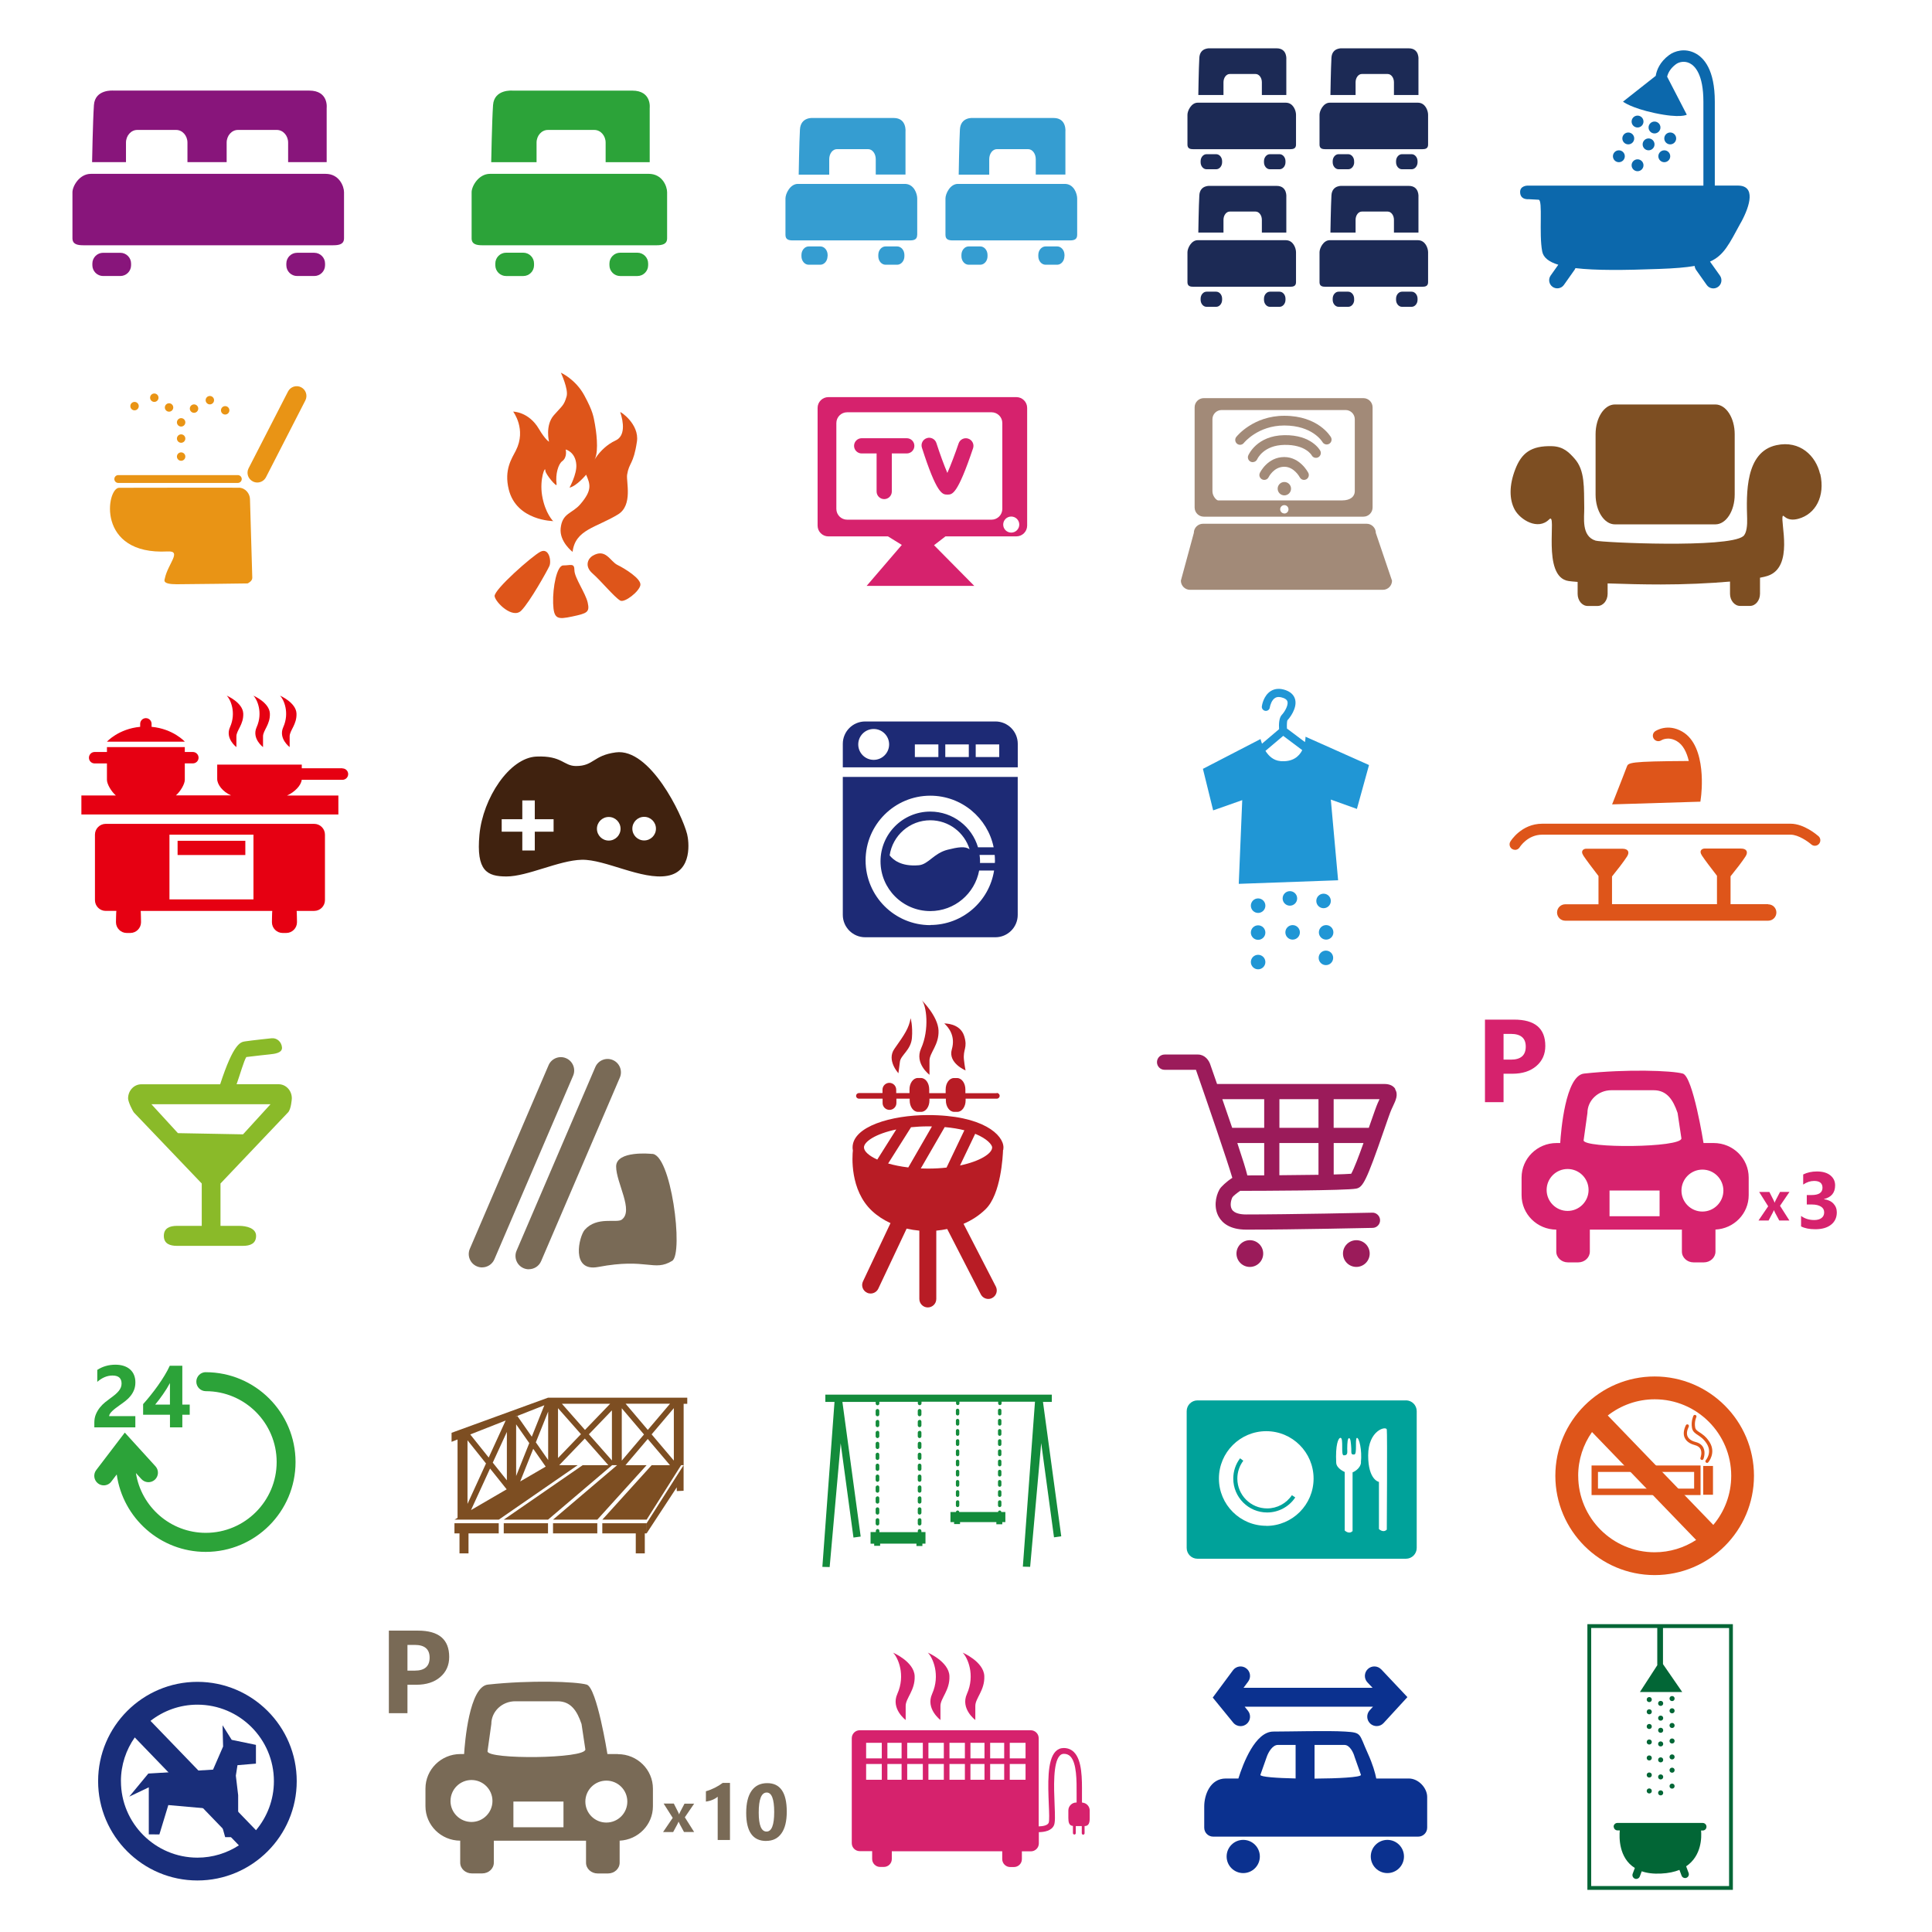 <svg xmlns="http://www.w3.org/2000/svg" width="300" height="300" viewBox="-15 -10 400 400">
  <path fill="#88157B" d="M56.225 39.334c0 1.233-1 1.445-2.232 1.445H2.233C1 40.78 0 40.56 0 39.33V29.8c0-1.232 1.426-3.807 3.808-3.807h48.608c2.814 0 3.81 2.574 3.81 3.807v9.534zM44.653 23.57v-4.04c0-1.45-1.046-2.628-2.336-2.628h-8.053c-1.29 0-2.337 1.178-2.337 2.63v4.04H23.81v-4.04c0-1.452-1.047-2.63-2.337-2.63H13.42c-1.29 0-2.337 1.178-2.337 2.63v4.04H4.066s.152-8.47.38-11.814S8.48 8.754 8.48 8.754h40.54c4.07 0 3.614 3.612 3.614 3.612V23.57h-7.98zM12.14 44.914c0 1.232-1 2.232-2.233 2.232H6.353c-1.23 0-2.23-1-2.23-2.232v-.346c0-1.232 1-2.232 2.23-2.232h3.554c1.232 0 2.232 1 2.232 2.232v.346zm40.16 0c0 1.232-1 2.232-2.232 2.232h-3.554c-1.233 0-2.232-1-2.232-2.232v-.346c0-1.232 1-2.232 2.232-2.232h3.554c1.232 0 2.232 1 2.232 2.232v.346z"/>
  <path fill="#2CA339" d="M123.117 39.34c0 1.23-1 1.442-2.232 1.442h-36.01c-1.234 0-2.232-.212-2.232-1.443V29.8c0-1.23 1.426-3.808 3.807-3.808h32.86c2.813 0 3.808 2.574 3.808 3.808v9.534zM110.39 23.574v-4.04c0-1.45-1.046-2.63-2.337-2.63h-9.627c-1.29 0-2.337 1.178-2.337 2.63v4.04H86.7s.15-8.467.38-11.813 4.03-3 4.03-3h24.793c4.067 0 3.612 3.61 3.612 3.61v11.21h-9.134zM95.567 44.917c0 1.232-1 2.232-2.23 2.232H89.78c-1.23 0-2.23-1-2.23-2.24v-.35c0-1.23 1-2.24 2.23-2.24h3.556c1.232 0 2.23 1 2.23 2.23v.34zm23.625 0c0 1.232-1 2.232-2.232 2.232h-3.554c-1.23 0-2.23-1-2.23-2.24v-.35c0-1.23 1-2.24 2.23-2.24h3.554c1.23 0 2.232 1 2.232 2.23v.34z"/>
  <g fill="#0C68AC">
    <path d="M345.452 36.058c1.957-3.592 3.04-7.636-.645-7.636h-4.775v-17.38c0-6.597-2.24-9.11-4.12-10.057-2.1-1.06-4.188-.438-5.34.413-1.964 1.453-2.585 3.166-2.774 4.307l-6.773 5.34s1.61 1.3 6.55 2.36c5.413 1.156 6.657.34 6.657.34l-4.068-7.864c.154-.67.59-1.67 1.813-2.58.66-.49 1.805-.74 2.87-.2 1.056.53 2.823 2.27 2.823 7.95v17.38h-36.443s-1.498.01-1.502 1.3c-.008 1.72 1.754 1.51 1.754 1.51s1.11.07 2.07.11c.93.04.03 7 .75 10.71.24 1.28 1.4 2.16 3.33 2.75l-1.58 2.23c-.54.76-.36 1.81.4 2.35.75.53 1.8.36 2.34-.4l2.21-3.13c.07-.11.14-.23.18-.35 4.17.5 10.08.44 17.32.17 3.14-.11 5.51-.3 7.36-.62.03.28.12.56.29.81l2.21 3.13c.53.76 1.58.94 2.34.4.75-.53.93-1.58.4-2.34l-2.06-2.9c2.91-1.3 3.98-3.67 6.37-8.05z"/>
    <circle cx="324.036" cy="15.166" r="1.23"/>
    <circle cx="322.118" cy="18.661" r="1.229"/>
    <circle cx="320.17" cy="22.351" r="1.23"/>
    <circle cx="327.549" cy="16.396" r="1.23"/>
    <circle cx="326.321" cy="19.89" r="1.23"/>
    <circle cx="324.036" cy="24.217" r="1.23"/>
    <circle cx="330.803" cy="18.66" r="1.231"/>
    <path d="M329.57 21.12c.683 0 1.233.553 1.233 1.232s-.55 1.23-1.232 1.23c-.67 0-1.23-.55-1.23-1.23s.56-1.23 1.23-1.23z"/>
  </g>
  <g fill="#E99415">
    <path d="M34.466 90.97c1.375.047 2.258 1.233 2.29 2.348.03.936.368 12.562.476 16.307.02.725-.965 1.166-.965 1.166s-12.373.17-14.697.17c-3.078 0-2.51-.87-2.44-1.21.628-3.03 3.618-5.75.573-5.58-14.868.8-12.657-13.18-10.04-13.18 3.102 0 23.428-.05 24.803-.01zm3.807-1.07c-.31 0-.627-.072-.924-.225-1-.51-1.39-1.73-.88-2.725l8.16-15.893c.51-.995 1.73-1.385 2.72-.877.99.51 1.38 1.73.87 2.725L40.07 88.8c-.36.7-1.07 1.1-1.8 1.1zm-4.037.09H9.488c-.45 0-.813-.363-.813-.813s.363-.813.813-.813h24.748c.45 0 .813.364.813.813s-.37.813-.82.813z"/>
    <circle cx="22.501" cy="84.529" r=".871"/>
    <circle cx="22.501" cy="80.8" r=".871"/>
    <circle cx="22.501" cy="77.443" r=".871"/>
    <circle cx="20.001" cy="74.363" r=".871"/>
    <circle cx="16.947" cy="72.339" r=".871"/>
    <circle cx="12.857" cy="74.083" r=".872"/>
    <circle cx="25.173" cy="74.596" r=".872"/>
    <circle cx="28.447" cy="72.853" r=".871"/>
    <circle cx="31.621" cy="74.954" r=".872"/>
  </g>
  <g fill="#D6226D">
    <path d="M195.414 72.22h-38.906c-1.232 0-2.232 1-2.232 2.232v24.374c0 1.232 1 2.23 2.232 2.23h12.343l2.86 1.763-7.28 8.48h22.28l-8.33-8.42 2.37-1.83h14.68c1.23 0 2.23-1 2.23-2.23V74.45c0-1.232-1-2.23-2.23-2.23zm-2.894 23.14c0 1.233-1 2.233-2.232 2.233h-29.9c-1.23 0-2.23-.998-2.23-2.232V77.59c0-1.234 1-2.233 2.23-2.233h29.9c1.233 0 2.232 1 2.232 2.232v17.77zm1.845 4.91c-.917 0-1.662-.743-1.662-1.662 0-.918.745-1.663 1.662-1.663.92 0 1.665.745 1.665 1.663-.002.92-.745 1.663-1.665 1.663z"/>
    <path d="M172.727 80.73H163.4c-.87 0-1.575.706-1.575 1.576 0 .87.705 1.576 1.575 1.576h3.09v7.878c0 .87.704 1.575 1.575 1.575.87 0 1.576-.705 1.576-1.575v-7.878h3.09c.87 0 1.58-.705 1.58-1.576 0-.87-.7-1.575-1.57-1.575zm8.366 11.668c-1 0-2.167-.176-5.22-9.71-.266-.83.19-1.716 1.02-1.98.83-.267 1.715.193 1.978 1.02.69 2.15 1.58 4.59 2.27 6.187.7-1.586 1.61-3.988 2.33-6.11.28-.825 1.17-1.27 2-.988.82.278 1.27 1.17.99 1.996-3.23 9.58-4.28 9.585-5.29 9.587-.02-.002-.04-.002-.06-.002z"/>
  </g>
  <g fill="#A28A78">
    <path d="M267.278 72.43h-33.04c-1.052 0-1.903.85-1.903 1.9v20.742c0 1.05.852 1.9 1.902 1.9h33.04c1.05 0 1.903-.85 1.903-1.9v-20.74c0-1.05-.85-1.9-1.902-1.9zm-16.37 23.876c-.474 0-.862-.39-.862-.865s.39-.86.863-.86.86.39.86.87-.39.87-.87.87zm14.587-4.603c0 1.05-.852 1.9-2.627 1.9h-25.67c-.324 0-1.176-.85-1.176-1.9v-14.91c0-1.05.852-1.9 1.9-1.9h25.668c1.05 0 1.904.852 1.904 1.9v14.91zm7.71 18.513c0 1.05-.85 1.9-1.903 1.9H231.39c-1.05 0-1.902-.85-1.902-1.9l2.682-9.88c0-1.05.852-1.9 1.902-1.9h33.877c1.04 0 1.9.85 1.9 1.9l3.35 9.88z"/>
    <circle cx="250.911" cy="91.176" r="1.385"/>
    <path d="M254.993 89.363c-.367 0-.72-.2-.896-.553-.012-.018-1.15-2.167-3.188-2.172h-.01c-2.19 0-3.23 2.127-3.24 2.15-.24.5-.84.71-1.34.47-.5-.24-.72-.84-.48-1.34.06-.136 1.61-3.292 5.05-3.292h.01c3.27.008 4.9 3.14 4.97 3.273.25.49.05 1.1-.44 1.35-.15.07-.31.11-.46.11z"/>
    <path d="M244.366 85.687c-.13 0-.264-.025-.393-.08-.508-.22-.746-.8-.533-1.31.072-.167 1.78-4.106 7.455-4.2 5.63-.093 7.377 3.086 7.45 3.22.26.49.07 1.1-.42 1.36s-1.1.072-1.358-.42c-.045-.078-1.303-2.22-5.64-2.148-4.31.07-5.58 2.85-5.634 2.97-.168.37-.537.6-.927.6z"/>
    <path d="M241.75 82.092c-.22 0-.44-.07-.625-.217-.436-.345-.51-.978-.166-1.413.14-.18 3.53-4.38 9.95-4.38 7.04 0 9.54 4.257 9.65 4.44.27.482.1 1.096-.38 1.37-.49.273-1.1.104-1.38-.378-.08-.133-2.09-3.42-7.9-3.42-5.46 0-8.35 3.578-8.37 3.614-.2.252-.5.384-.79.384z"/>
  </g>
  <g fill="#9B1B5A">
    <path d="M273.883 215.457c-.438-.684-1.2-1.03-2.268-1.03h-34.637c-.422-1.21-.863-2.485-1.34-3.846-.322-1.13-1.244-2.25-2.613-2.25h-6.912c-.87 0-1.574.71-1.574 1.58s.7 1.58 1.57 1.58h6.5l.03.1c2.54 7.29 6.47 18.75 7.5 22.27-1.15.73-2.34 1.83-2.66 2.4-.85 1.51-1.21 3.86-.12 5.71.69 1.19 2.23 2.61 5.64 2.61h.72c9.05 0 25.31-.36 25.48-.36.86-.02 1.55-.74 1.53-1.61-.02-.87-.77-1.58-1.61-1.54-.17.01-17.28.37-26.13.37-1.06 0-2.43-.19-2.94-1.05-.46-.77-.19-1.97.13-2.54.2-.28 1.01-.92 1.6-1.31.03 0 .07.01.1.01 3.63 0 21.84-.05 23.9-.46 1.38-.27 2.08-1.43 5.82-12.27.63-1.83 1.23-3.56 1.47-4.08.1-.23.21-.45.3-.65.63-1.33 1.17-2.48.47-3.58zm-32.71 11.19h5.565v6.697l-3.488.014c-.3-1.236-.923-3.26-2.076-6.71zm8.716 0h8.09v6.582c-2.46.04-5.3.07-8.1.09v-6.68zm0-3.147v-5.924h8.09v5.924h-8.1zm-3.15-5.924v5.924h-6.63c-.59-1.704-1.26-3.67-2.04-5.924h8.66zm18.02 15.438c-.69.056-1.98.106-3.63.15v-6.517h6.17c-.93 2.613-1.97 5.368-2.55 6.367zm5.8-15.31c-.11.22-.21.45-.32.69-.28.628-.76 1.995-1.58 4.354-.08.23-.17.487-.26.752h-7.28v-5.924h9.49l-.06.13z"/>
    <circle cx="243.766" cy="249.537" r="2.768"/>
    <circle cx="265.815" cy="249.536" r="2.766"/>
  </g>
  <path fill="#8ABA29" d="M45.42 217.39c0-1.606-1.222-2.91-2.73-2.91h-8.705c.746-2.12 1.518-4.856 2.01-5.632 1.627-.215 4.79-.545 4.826-.548 1.09-.113 2.66-.3 2.56-1.453-.1-1.155-1.06-1.994-2.15-1.886-.16.02-4.11.43-5.52.65-.9.14-2.36.37-5.13 8.88H14.25c-1.508 0-2.73 1.31-2.73 2.92 0 .7.944 2.63 1.243 2.96l14.007 14.66v8.77h-5.12c-1.51 0-2.73.47-2.73 2.07 0 1.61 1.22 2.07 2.73 2.07h13.64c1.505 0 2.73-.46 2.73-2.07 0-1.61-2.01-2.07-3.52-2.07h-3.85v-8.77l14.013-14.75c.605-.67.755-2.71.755-2.86zm-23.585 7.214l-5.482-5.98h24.652l-5.688 6.23-13.482-.25z"/>
  <g fill="#E60012">
    <path d="M21.768 164.076h14.025v2.945H21.768z"/>
    <path d="M50.072 160.57H6.892c-1.23 0-2.233 1-2.233 2.232v13.56c0 1.23 1 2.23 2.23 2.23h2.2c-.05.17-.08 2.338-.08 2.338 0 1.23 1 2.232 2.23 2.232h.73c1.23 0 2.23-1 2.23-2.232 0 0-.03-2.165-.07-2.337h27.24c-.04.17-.07 2.337-.07 2.337 0 1.23.99 2.232 2.23 2.232h.73c1.23 0 2.23-1 2.23-2.232 0 0-.03-2.165-.07-2.337h3.63c1.23 0 2.23-.998 2.23-2.23V162.8c0-1.23-1-2.23-2.23-2.23zm-12.595 15.638H20.084v-13.395h17.393v13.395zm-21.094-35.726v-.617c0-.652-.527-1.182-1.182-1.182-.65 0-1.18.53-1.18 1.182v.617c-4.48.416-6.88 3.073-6.88 3.073h16.12c.01 0-2.4-2.657-6.87-3.073zm39.52 8.578H47.48v-.753H29.97v2.976c0 1.135 1.113 2.633 2.87 3.393H21.42c.955-.832 1.842-2.363 1.842-3.23v-3.395h1.666c.652 0 1.182-.52 1.182-1.18 0-.65-.53-1.18-1.182-1.18h-1.666v-1.01H7.142v1.01H4.595c-.652 0-1.182.53-1.182 1.19 0 .66.53 1.18 1.182 1.18H7.14v3.4c0 .87.888 2.4 1.843 3.23H1.85v3.94h53.207v-3.93h-10.63c1.65-.73 2.937-2.14 3.036-3.25h8.44c.653 0 1.183-.53 1.183-1.18-.002-.65-.53-1.18-1.182-1.18zm-23.946-15.03s3.31 1.42 3.406 3.69-1.42 3.502-1.42 4.732v2.227s-2.38-1.77-1.324-4.12c1.35-3.03.09-5.78-.67-6.53zm5.513 0s3.314 1.42 3.405 3.69c.096 2.27-1.418 3.502-1.418 4.732v2.227s-2.38-1.77-1.324-4.12c1.355-3.03.094-5.78-.662-6.53zm5.512 0s3.313 1.42 3.404 3.69c.096 2.27-1.416 3.502-1.416 4.732v2.227s-2.38-1.77-1.326-4.12c1.356-3.03.096-5.78-.662-6.53z"/>
  </g>
  <path fill="#1D2A75" d="M159.494 150.853v28.566c0 2.55 2.074 4.63 4.635 4.63h26.95c2.56 0 4.63-2.08 4.63-4.63v-28.57h-36.22zm18.11 30.686c-7.394 0-13.394-6-13.394-13.4s6-13.4 13.395-13.4c6.468 0 11.863 4.58 13.118 10.68h-3.24c-1.26-4.27-5.204-7.39-9.878-7.39-5.688 0-10.302 4.61-10.302 10.3s4.612 10.3 10.302 10.3c5.04 0 9.225-3.62 10.12-8.4h3.09c-1.01 6.39-6.532 11.28-13.21 11.28zM191 168.14c0 .18-.022.355-.027.532h-3.08c.002-.11.016-.217.016-.33 0-.455-.04-.9-.1-1.34h3.13c.03.374.05.753.05 1.138zm-5.252-2.284c-.87-.717-2.432-.463-4.54.067-2.892.726-3.993 3.047-5.988 3.217-3.674.313-5.31-1.144-6.026-2.042.604-4.11 4.134-7.27 8.412-7.27 3.836 0 7.078 2.54 8.142 6.027zm5.336-26.484H164.13c-2.562 0-4.636 2.074-4.636 4.633v4.865h36.224v-4.866c0-2.56-2.073-4.634-4.634-4.634zm-25.197 7.948c-1.766 0-3.197-1.432-3.197-3.197 0-1.765 1.43-3.195 3.197-3.195 1.766 0 3.196 1.43 3.196 3.195 0 1.764-1.43 3.197-3.196 3.197zm13.394-.588h-4.87v-2.61h4.87v2.61zm6.3 0h-4.87v-2.61h4.87v2.61zm6.3 0h-4.87v-2.61h4.87v2.61z"/>
  <g fill="#2096D5">
    <path d="M268.385 148.367l-13.088-5.837s.002.466-.117 1.108l-3.73-2.8c-.045-.77.006-1.548.1-1.72.44-.437 2.002-2.44 1.615-4.215-.14-.637-.586-1.5-1.914-1.992-1.18-.43-2.23-.39-3.11.14-1.54.93-1.86 2.96-1.89 3.18-.06.46.26.87.71.94.46.07.88-.25.94-.7.06-.4.37-1.55 1.11-1.98.43-.25.98-.25 1.68.01.68.25.82.57.87.79.19.88-.75 2.28-1.16 2.69-.6.61-.65 1.98-.58 2.98l-3.54 3.01c-.21-.56-.3-.96-.3-.96l-11.93 6.17 2.12 8.6 6.02-2.12-.72 17.33 20.57-.74-1.51-16.71 5.4 1.938 2.5-9.05zm-18.306-.796c-1.45-.12-2.44-1.09-3.08-2.11l3.68-3.11 3.94 2.96c-.66 1.29-1.96 2.49-4.55 2.27z"/>
    <circle cx="245.479" cy="177.509" r="1.504"/>
    <circle cx="245.479" cy="183.08" r="1.503"/>
    <circle cx="245.479" cy="189.183" r="1.503"/>
    <circle cx="252.059" cy="176.007" r="1.504"/>
    <circle cx="252.625" cy="183.035" r="1.503"/>
    <circle cx="259.03" cy="176.531" r="1.503"/>
    <circle cx="259.561" cy="183.035" r="1.503"/>
    <circle cx="259.516" cy="188.315" r="1.503"/>
  </g>
  <g fill="#2CA339">
    <path d="M27.613 274.09c-1.088 0-1.967.882-1.967 1.97 0 1.087.88 1.968 1.967 1.968 8.09 0 14.666 6.58 14.666 14.664 0 8.088-6.58 14.666-14.67 14.666-7.31 0-13.37-5.378-14.47-12.382l1.14 1.254c.73.804 1.98.862 2.78.13.8-.732.86-1.977.13-2.78l-6.35-6.977-5.92 7.76c-.66.866-.49 2.103.37 2.76.35.27.77.404 1.19.404.59 0 1.18-.266 1.56-.776l1.13-1.48c1.26 9.05 9.03 16.03 18.42 16.03 10.26 0 18.6-8.34 18.6-18.6s-8.34-18.6-18.6-18.6z"/>
    <path d="M7.607 283.192h5.414v2.333H4.53v-.96c0-.653.106-1.24.325-1.76.22-.52.5-.985.83-1.398.332-.41.697-.776 1.09-1.093.395-.317.77-.604 1.125-.86.373-.267.7-.52.986-.764.28-.244.518-.486.713-.726.19-.24.33-.483.43-.73.09-.246.14-.51.14-.788 0-.546-.16-.96-.46-1.236-.31-.28-.78-.42-1.42-.42-1.1 0-2.15.437-3.15 1.31v-2.476c1.11-.718 2.36-1.077 3.76-1.077.64 0 1.22.085 1.74.254.51.17.94.41 1.3.73.35.32.63.7.81 1.15.18.45.28.95.28 1.5 0 .59-.09 1.11-.27 1.57s-.42.87-.72 1.25-.65.72-1.04 1.03c-.39.31-.8.61-1.22.9-.29.2-.56.41-.83.61-.27.2-.5.4-.7.59-.21.2-.37.38-.48.57-.12.18-.18.36-.18.53zm15.14-10.432v8.047h1.534v2.1h-1.53v2.618h-2.56v-2.617h-5.56v-2.198c.5-.552 1-1.155 1.53-1.812.53-.654 1.04-1.33 1.53-2.023.5-.695.95-1.394 1.38-2.097.43-.704.79-1.376 1.08-2.017h2.61zm-5.605 8.048h3.043v-4.46c-.207.385-.434.775-.676 1.17-.25.395-.5.784-.77 1.166-.27.385-.54.754-.81 1.113-.28.36-.54.696-.8 1.01z"/>
  </g>
  <g fill="#7D4E22">
    <path d="M361.827 88.144c-.855-3.75-4.154-7.03-9.035-5.977-6.492 1.402-6.225 10.06-6.064 15.23.037 1.172-.055 3.02-.83 3.63-3.174 2.503-29.268 1.3-30.547.905-3.03-.94-2.31-4.876-2.35-6.77-.08-4.213.19-7.768-2.02-10.23-1.06-1.19-2.25-2.484-4.64-2.553-4.41-.14-6.35 1.48-7.62 4.78-1.28 3.3-1.27 6.25-.11 8.37 1.16 2.11 4.82 4.34 7.13 2 1.77-1.8-1.72 11.96 4.04 12.77.42.06 1.07.12 1.85.18v2.47c0 1.39.93 2.51 2.08 2.51h2.05c1.15 0 2.08-1.13 2.08-2.52v-2.15c3.51.13 7.54.22 11.02.22 4.85 0 10.08-.23 14.32-.6v2.53c0 1.38.94 2.51 2.08 2.51h2.05c1.15 0 2.08-1.13 2.08-2.52v-3.32c.66-.12 1.21-.26 1.61-.39 5.44-1.84 2.56-11.12 3.09-12.37.18-.42.69 1.24 3.24.56 3.57-.97 5.59-4.66 4.53-9.31z"/>
    <path d="M344.15 92.405c0 3.403-1.792 6.16-4.005 6.16h-20.79c-2.212 0-4.007-2.76-4.007-6.16V79.9c0-3.402 1.795-6.16 4.008-6.16h20.79c2.212 0 4.005 2.76 4.005 6.16v12.505z"/>
  </g>
  <path fill="#796A56" d="M128.742 363.393l-1.953 2.858 1.93 3.05h-2.1l-.86-1.59c-.07-.12-.15-.3-.25-.53h-.03c-.06.16-.14.34-.24.52l-.87 1.61h-2.09l2-2.94-1.88-2.96h2.11l.84 1.66c.11.22.19.4.24.56h.02c.06-.18.14-.37.25-.56l.86-1.64h1.98zm7.392-4.278v11.837h-2.543v-8.962c-.14.124-.3.24-.49.35-.19.113-.39.213-.6.3-.21.088-.44.166-.67.227-.23.06-.46.106-.68.134v-2.14c.66-.19 1.29-.44 1.88-.74.59-.3 1.12-.63 1.6-.99h1.54zm7.492 12.037c-2.754 0-4.133-1.934-4.133-5.805 0-2.006.373-3.54 1.12-4.592.743-1.05 1.825-1.576 3.24-1.576 2.692 0 4.038 1.96 4.038 5.9 0 1.96-.36 3.46-1.1 4.5-.73 1.04-1.79 1.56-3.16 1.56zm.118-10.027c-1.105 0-1.658 1.387-1.658 4.158 0 2.612.54 3.92 1.62 3.92 1.056 0 1.583-1.348 1.583-4.04s-.52-4.038-1.55-4.038zm-30.834-7.968h-2.15s-2.19-13.793-4.297-14.38c-2.246-.628-11.623-.96-20.45 0-3.862.416-4.78 12.04-4.925 14.38h-.758c-4 0-7.244 3.198-7.244 7.144v3.65c0 3.93 3.217 7.12 7.195 7.14v4.55c0 1.24 1.08 2.23 2.41 2.23h2.14c1.33 0 2.41-.99 2.41-2.23v-4.54h19.09v4.55c0 1.24 1.08 2.23 2.41 2.23h2.14c1.33 0 2.41-.99 2.41-2.23v-4.5c0-.02-.01-.04-.01-.06 3.84-.18 6.9-3.3 6.9-7.12v-3.65c0-3.94-3.24-7.14-7.24-7.14zm-34.635 9.72c0-2.4 1.945-4.345 4.344-4.345 2.39 0 4.34 1.944 4.34 4.344 0 2.397-1.95 4.342-4.34 4.342-2.4 0-4.35-1.944-4.35-4.342zm23.39 5.436h-10.37v-5.324h10.368v5.32zm-15.732-15.718l.79-5.652c0-2.6 2.22-4.713 4.958-4.713h8.76c2.74 0 4.04 1.98 4.96 4.713l.79 5.26c0 1.95-20.25 2.108-20.25.392zm24.602 14.747c-2.4 0-4.344-1.942-4.344-4.342 0-2.396 1.95-4.34 4.35-4.34 2.4 0 4.34 1.943 4.34 4.34 0 2.4-1.94 4.342-4.34 4.342zM69.36 338.81v5.886h-3.85v-17.093h6.032c4.305 0 6.46 1.815 6.46 5.45 0 1.714-.618 3.103-1.856 4.165-1.234 1.06-2.885 1.592-4.95 1.592H69.36zm0-8.25v5.327h1.515c2.05 0 3.074-.896 3.074-2.69 0-1.758-1.03-2.636-3.08-2.636h-1.51z"/>
  <path fill="#D6226D" d="M339.846 226.653h-2.148s-2.19-13.792-4.295-14.38c-2.248-.628-11.623-.96-20.45 0-3.864.42-4.78 12.042-4.927 14.38h-.758c-4 0-7.242 3.198-7.242 7.145v3.645c0 3.93 3.215 7.114 7.193 7.14 0 .016-.01.03-.01.047v4.5c0 1.23 1.08 2.232 2.41 2.232h2.13c1.33 0 2.41-1 2.41-2.232v-4.5c0-.016-.01-.03-.01-.045h19.08c0 .016-.01.03-.01.045v4.5c0 1.23 1.08 2.232 2.41 2.232h2.13c1.33 0 2.41-1 2.41-2.232v-4.5c0-.023-.01-.04-.01-.063 3.84-.18 6.89-3.297 6.89-7.123V233.8c0-3.95-3.24-7.147-7.24-7.147zm-34.633 9.72c0-2.4 1.943-4.344 4.342-4.344s4.342 1.94 4.342 4.34c0 2.39-1.943 4.34-4.342 4.34s-4.342-1.95-4.342-4.34zm23.387 5.437h-10.363v-5.325H328.6v5.325zm-15.728-15.717l.787-5.654c0-2.61 2.22-4.72 4.96-4.72h8.75c2.74 0 4.03 1.98 4.96 4.71l.79 5.26c-.01 1.95-20.26 2.11-20.26.39zm24.6 14.747c-2.4 0-4.343-1.944-4.343-4.34 0-2.4 1.94-4.345 4.34-4.345s4.34 1.944 4.34 4.344c0 2.39-1.95 4.34-4.34 4.34zm-41.177-28.534v5.89h-3.848V201.1h6.03c4.31 0 6.462 1.814 6.462 5.448 0 1.715-.62 3.104-1.86 4.166s-2.89 1.592-4.96 1.592h-1.84zm0-8.25v5.33h1.516c2.06 0 3.08-.9 3.08-2.694 0-1.757-1.02-2.635-3.07-2.635h-1.52zm59.19 32.728l-1.95 2.862 1.94 3.047h-2.1l-.853-1.594c-.07-.13-.154-.31-.248-.54h-.023c-.05.16-.13.33-.23.52l-.85 1.61h-2.09l2-2.94-1.87-2.97h2.12l.84 1.66c.11.22.19.4.23.55h.03c.06-.18.14-.37.25-.57l.86-1.65h1.99zm2.408 7.183v-2.22c.777.565 1.68.846 2.715.846.65 0 1.156-.138 1.52-.42.368-.28.548-.67.548-1.17 0-.518-.223-.916-.674-1.194-.45-.28-1.066-.43-1.855-.43h-1.072v-1.96h.99c1.508 0 2.262-.5 2.262-1.51 0-.94-.578-1.41-1.734-1.41-.777 0-1.53.25-2.262.75v-2.09c.82-.41 1.76-.62 2.85-.62 1.18 0 2.11.27 2.77.8.66.53.99 1.23.99 2.07 0 1.52-.76 2.46-2.3 2.84v.04c.82.1 1.47.4 1.94.89.47.5.71 1.1.71 1.82 0 1.08-.4 1.94-1.19 2.56-.79.63-1.88.94-3.27.94-1.19 0-2.17-.19-2.92-.58zM209.013 363.16c-.013-.52-.01-1.105-.003-1.75.02-3.092.045-6.937-1.643-8.637-.57-.573-1.29-.865-2.14-.865-.66 0-1.23.246-1.696.73-1.76 1.84-1.55 6.866-1.39 10.904.07 1.63.15 3.48-.03 3.862-.24.538-1.19.707-2.06.732v-18.258c0-.91-.74-1.647-1.65-1.647h-35.41c-.91 0-1.64.74-1.64 1.65v21.73c0 .91.74 1.65 1.65 1.65h2.57v1.62c0 .91.74 1.65 1.65 1.65h.77c.91 0 1.65-.73 1.65-1.64v-1.61h22.86v1.62c0 .91.74 1.65 1.65 1.65h.77c.91 0 1.65-.73 1.65-1.64v-1.61h1.86c.91 0 1.65-.74 1.65-1.64v-2.33c1.18-.02 2.61-.29 3.12-1.4.28-.6.24-1.92.14-4.39-.14-3.41-.35-8.57 1.07-10.05.25-.26.52-.38.86-.38.54 0 .97.17 1.32.52 1.35 1.35 1.32 5.08 1.31 7.81 0 .63-.01 1.22 0 1.75h-.06c-.91 0-1.65.74-1.65 1.64v1.58c0 .87.15 1.57.95 1.63v1.48c0 .16.13.3.3.3.16 0 .29-.13.29-.29v-1.464h1.24v1.49c0 .16.13.29.29.29s.29-.13.29-.29v-1.49c.908 0 1.06-.74 1.06-1.642v-1.58c.008-.87-.68-1.58-1.54-1.633zm-41.45-4.685h-3.24v-3.26h3.24v3.26zm0-4.42h-3.24v-3.22h3.24v3.22zm4.103 4.42h-2.943v-3.26h2.943v3.26zm0-4.42h-2.943v-3.22h2.943v3.22zm4.396 4.42h-3.234v-3.26h3.234v3.26zm0-4.42h-3.234v-3.22h3.234v3.22zm4.357 4.42h-3.2v-3.26h3.19v3.26zm0-4.42h-3.2v-3.22h3.19v3.22zm4.35 4.42h-3.19v-3.26h3.19v3.26zm0-4.42h-3.19v-3.22h3.19v3.22zm4.07 4.42h-2.92v-3.26h2.91v3.26zm0-4.42h-2.92v-3.22h2.91v3.22zm4.06 4.42H190v-3.26h2.906v3.26zm0-4.42H190v-3.22h2.906v3.22zm4.43 4.42h-3.27v-3.26h3.27v3.26zm0-4.42h-3.27v-3.22h3.27v3.22zm-27.42-21.885s4.33 1.858 4.46 4.83c.12 2.97-1.86 4.582-1.86 6.19v2.917s-3.11-2.315-1.73-5.392c1.77-3.955.12-7.553-.87-8.544zm7.21 0s4.33 1.858 4.45 4.83c.12 2.97-1.86 4.582-1.86 6.19v2.917s-3.11-2.315-1.73-5.392c1.77-3.955.12-7.553-.87-8.544zm7.21 0s4.33 1.858 4.46 4.83c.12 2.97-1.86 4.582-1.86 6.19v2.917s-3.12-2.315-1.74-5.392c1.77-3.955.12-7.553-.87-8.544z"/>
  <path fill="#DE551A" d="M99.616 97.89s-7.672-.03-9.283-6.55c-1.016-4.096.645-6.435 1.47-8.06 2.245-4.416-.56-8.06-.56-8.06s3.223 0 5.326 3.573c1.32 2.247 2.1 2.664 2.1 2.664s-.84-3.364.98-5.467c1.71-1.972 2.1-1.963 2.66-3.925.42-1.472-1.19-4.905-1.19-4.905s3.04 1.342 4.86 4.706c1.82 3.366 1.89 4.36 2.2 5.995.21 1.14.84 5.37 0 7.13-.84 1.76.58-2.1 4.28-3.8 2.04-.94 1.64-3.8.96-5.85-.09-.26 3.99 2.42 3.45 6.08-.71 4.79-1.63 4.3-2.03 6.86-.22 1.42 1.22 6.32-1.88 8.22-4.5 2.75-8.87 3.12-9.41 7.76 0 0-2.76-2.1-2.47-4.89.33-3.2 2.37-2.99 4.08-4.99 2.51-2.93 2.04-4.13 1.19-6.1 0 0-1.93 2.35-3.44 2.68 0 0 1.54-2.79 1.41-4.74-.17-2.67-2.2-3.16-2.2-3.16s.4 1.61-.73 2.43c-.75.55-1.45 2.57-1.15 4.82.09.73-2.33-2.17-2.33-2.87 0-1.19-1.24 1.77-.67 5.17.63 3.72 2.33 5.33 2.33 5.33zm-2.74 6.345c-1.667.853-9.69 7.897-9.47 9.22.22 1.32 3.74 4.735 5.504 2.975 1.764-1.764 5.398-8.26 5.838-9.252.442-.994-.054-3.868-1.87-2.943zm4.736 2.83c-1.318 0-2.2 4.517-2.092 7.82.11 3.305.865 3.414 3.957 2.755 3.094-.66 3.645-.88 3.203-2.865-.44-1.982-2.754-5.177-2.754-6.718 0-1.54-.77-.99-2.314-.99zm6.058-1.98c-.87.52-1.762 2.093 0 3.635 1.764 1.54 4.457 4.844 5.727 5.615.895.544 3.967-1.872 4.186-3.193.22-1.322-3.28-3.464-4.736-4.17-1.546-.755-2.423-3.54-5.177-1.888z"/>
  <g fill="#DE551A">
    <path d="M351.04 177.2h-7.746v-5.772c1.05-1.3 2.414-3.04 3.11-4.13.583-.908.228-1.615-.956-1.615h-7.537c-.41 0-1.26.34-.55 1.438.5.78 1.98 2.73 3.12 4.2v5.88h-21.73v-5.74c1.05-1.3 2.41-3.04 3.11-4.13.59-.91.23-1.61-.95-1.61h-7.53c-.41 0-1.26.34-.55 1.44.5.78 1.98 2.73 3.12 4.21v5.85h-6.88c-.94 0-1.7.76-1.7 1.7s.76 1.7 1.7 1.7h42.01c.94 0 1.7-.76 1.7-1.7s-.76-1.69-1.7-1.69z"/>
    <path d="M298.67 165.95c-.2 0-.404-.054-.586-.167-.53-.323-.7-1.015-.38-1.547.093-.15 2.286-3.695 6.603-3.695h51.432c2.76 0 5.46 2.32 5.76 2.58.47.41.51 1.13.1 1.6-.42.47-1.13.52-1.6.1-.64-.56-2.65-2.01-4.27-2.01H304.3c-3.02 0-4.603 2.5-4.667 2.61-.216.35-.587.54-.97.54zm20.092-9.39l.63-1.6c.874-2.216 2.298-5.85 2.4-6.156.308-.918.394-1.175 12.854-1.25-.416-1.773-1.172-3.35-2.48-4.11-1.8-1.05-3.15-.21-3.21-.172-.52.335-1.22.19-1.56-.323-.34-.52-.216-1.21.298-1.56.104-.07 2.543-1.7 5.613.09 5.21 3.03 3.924 13.12 3.863 13.55l-.125.95-18.283.56z"/>
  </g>
  <path fill="#796A56" d="M84.814 252.407c-.364 0-.734-.074-1.09-.227-1.402-.6-2.05-2.226-1.45-3.63l16.3-38.006c.602-1.403 2.23-2.053 3.63-1.45 1.403.602 2.054 2.227 1.452 3.63l-16.3 38.005c-.448 1.04-1.47 1.67-2.542 1.67zm9.676.385c-.363 0-.732-.074-1.088-.225-1.402-.602-2.053-2.228-1.45-3.63l16.3-38.008c.602-1.41 2.227-2.06 3.63-1.46s2.054 2.23 1.452 3.63l-16.3 38.01c-.45 1.05-1.47 1.67-2.543 1.67zm25.367-23.896s-7.294-.756-7.294 2.62c0 3.38 3.724 9.17 1.143 11.012-1.037.742-5.11-.74-7.63 2.073-1.187 1.33-2.996 8.81 2.785 7.71 10.11-1.92 11.52 1.04 15.3-1.26 2.42-1.47-.22-22.53-4.29-22.15z"/>
  <path fill="#B81C25" d="M191.33 216.335h-6.457v-.776c0-1.31-.766-2.36-1.71-2.36h-.665c-.943 0-1.71 1.05-1.71 2.36v.77h-3.403v-.78c0-1.31-.765-2.36-1.71-2.36h-.664c-.94 0-1.71 1.06-1.71 2.36v.77h-2.75v-.7c0-.79-.64-1.43-1.42-1.43-.78 0-1.42.64-1.42 1.42v.7h-4.89c-.32 0-.58.26-.58.58 0 .32.27.58.59.58h4.9v.9c0 .78.64 1.42 1.43 1.42s1.43-.64 1.43-1.42v-.9h2.75v.37c0 1.3.77 2.36 1.71 2.36h.67c.94 0 1.71-1.06 1.71-2.36v-.37h3.4v.37c0 1.3.77 2.36 1.71 2.36h.67c.94 0 1.71-1.06 1.71-2.36v-.37h6.46c.325 0 .588-.27.588-.59s-.267-.59-.59-.59zm-17.79-15.525s.466 1.623.263 4.097c-.206 2.476-2.302 3.55-2.48 4.884l-.317 2.41s-2.504-2.68-.827-5.05c2.15-3.04 2.97-4.26 3.36-6.33zm2.27-3.75s3.378 3.29 3.503 6.286c.123 2.995-1.873 4.618-1.873 6.238v2.938s-3.137-2.334-1.747-5.435c1.788-3.98 1.117-9.03.118-10.027zm4.702 4.838s3.27-.11 4.114 2.61c.77 2.48-.298 2.716-.043 4.952.158 1.396.327 2.158.327 2.158s-3.674-1.52-2.847-4.346c.808-2.767-.65-4.548-1.55-5.374zm12.203 26.162c.023-.157.04-.32.04-.486 0-2.596-4.24-6.71-15.62-6.71-7.57 0-15.618 2.35-15.618 6.71 0 .21.024.413.062.612-.12 1.092-.68 8.2 3.97 12.528 1.1 1.028 2.4 1.87 3.82 2.52l-5.7 12.067c-.42.88-.04 1.93.84 2.34.24.12.49.17.74.17.65 0 1.29-.37 1.59-1l5.87-12.44c.86.2 1.74.34 2.63.42v14.14c0 .97.78 1.76 1.75 1.76s1.76-.78 1.76-1.76v-14.14c.75-.07 1.51-.18 2.26-.34l6.95 13.52c.31.61.92.96 1.56.96.27 0 .54-.06.8-.2.86-.44 1.2-1.5.76-2.36l-6.69-12.99c1.7-.74 3.26-1.74 4.58-3.04 3.18-3.11 3.56-11.04 3.6-12.24zm-2.304-.486c0 1.23-2.46 2.844-6.65 3.727l3.14-6.56c2.55 1.04 3.52 2.31 3.52 2.84zm-13.27-4.37c.28 0 .55.004.81.01l-4.9 8.494c-1.57-.186-2.96-.473-4.17-.82l4.74-7.505c1.11-.112 2.28-.18 3.53-.18zm-13.27 4.37c0-1.233 2.48-2.85 6.69-3.73l-3.93 6.232c-1.77-.8-2.75-1.728-2.75-2.502zm13.28 4.37c-.51 0-1.02-.012-1.51-.03l4.95-8.564c1.57.14 2.92.372 4.07.662l-3.69 7.724c-1.18.13-2.45.208-3.82.208z"/>
  <path fill="#40220F" d="M127.262 162.7c-1.04-4.084-7.69-17.87-14.764-16.926-4.707.627-4.55 2.824-8.235 2.824-2.605 0-2.88-2.183-8.19-1.96-5.61.236-11.1 8.626-11.807 16.154-.703 7.53 1.57 8.672 5.592 8.672 4.368 0 10.857-3.343 15.582-3.456 4.86-.118 12.488 4.263 17.745 3.32 5.253-.94 4.43-7.225 4.077-8.627zm-27.647-.507h-3.893v3.893h-2.584v-3.893H88.87v-2.583h4.268v-3.893h2.584v3.893h3.893v2.583zm11.42 1.84c-1.352 0-2.447-1.094-2.447-2.443 0-1.352 1.096-2.445 2.447-2.445 1.35 0 2.444 1.094 2.444 2.445 0 1.348-1.1 2.444-2.45 2.444zm7.33-.027c-1.353 0-2.445-1.094-2.445-2.442 0-1.353 1.093-2.446 2.444-2.446s2.444 1.094 2.444 2.446c.002 1.35-1.092 2.442-2.444 2.442z"/>
  <path fill="#359DD1" d="M174.89 38.63c0 .975-.673 1.143-1.505 1.143h-24.26c-.83 0-1.504-.168-1.504-1.143v-7.543c0-.975.96-3.012 2.57-3.012h22.14c1.9 0 2.57 2.037 2.57 3.012v7.543zm-8.574-12.473V22.96c0-1.148-.706-2.08-1.574-2.08h-6.486c-.87 0-1.574.932-1.574 2.08v3.196h-6.32s.104-6.698.258-9.347c.154-2.65 2.715-2.38 2.715-2.38h16.703c2.74 0 2.434 2.85 2.434 2.85v8.86h-6.156zm-9.986 16.89c0 .973-.673 1.764-1.504 1.764h-2.395c-.83 0-1.5-.79-1.5-1.76v-.27c0-.97.68-1.76 1.51-1.76h2.4c.83 0 1.51.79 1.51 1.77v.28zm15.917 0c0 .973-.675 1.764-1.505 1.764h-2.394c-.83 0-1.505-.79-1.505-1.76v-.27c0-.97.674-1.76 1.505-1.76h2.394c.83 0 1.505.79 1.505 1.77v.28zm35.77-4.417c0 .975-.67 1.143-1.503 1.143h-24.262c-.832 0-1.504-.168-1.504-1.143v-7.543c0-.975.96-3.012 2.564-3.012h22.14c1.897 0 2.565 2.037 2.565 3.012v7.543zm-8.573-12.473V22.96c0-1.148-.706-2.08-1.574-2.08h-6.487c-.87 0-1.574.932-1.574 2.08v3.196h-6.32s.1-6.698.25-9.347c.15-2.65 2.71-2.38 2.71-2.38h16.7c2.74 0 2.43 2.85 2.43 2.85v8.86h-6.16zm-9.986 16.89c0 .973-.675 1.764-1.505 1.764h-2.393c-.83 0-1.506-.79-1.506-1.76v-.27c0-.97.675-1.76 1.506-1.76h2.393c.83 0 1.505.79 1.505 1.77v.28zm15.916 0c0 .973-.674 1.764-1.504 1.764h-2.393c-.832 0-1.506-.79-1.506-1.76v-.27c0-.97.68-1.76 1.51-1.76h2.4c.83 0 1.51.79 1.51 1.77v.28z"/>
  <path fill="#1C2A55" d="M253.325 48.433c0 .802-.557.94-1.24.94H232.09c-.687 0-1.24-.14-1.24-.94v-6.22c0-.804.79-2.483 2.114-2.483h18.246c1.563 0 2.115 1.68 2.115 2.483v6.22zm-7.07-10.283v-2.635c0-.947-.58-1.713-1.296-1.713h-5.35c-.72 0-1.3.766-1.3 1.713v2.635h-5.21s.08-5.522.21-7.703c.12-2.183 2.24-1.96 2.24-1.96h13.77c2.26 0 2 2.356 2 2.356v7.31h-5.08v-.003zm-8.23 13.92c0 .803-.556 1.455-1.24 1.455h-1.972c-.686 0-1.238-.652-1.238-1.455v-.227c0-.803.555-1.455 1.238-1.455h1.973c.688 0 1.24.652 1.24 1.455v.227zm13.122 0c0 .803-.557 1.455-1.24 1.455h-1.975c-.686 0-1.238-.652-1.238-1.455v-.227c0-.803.555-1.455 1.238-1.455h1.975c.684 0 1.24.652 1.24 1.455v.227zm29.523-3.637c0 .802-.555.94-1.242.94h-19.996c-.684 0-1.238-.14-1.238-.94v-6.22c0-.804.79-2.483 2.11-2.483h18.25c1.564 0 2.116 1.68 2.116 2.483v6.22zm-7.068-10.283v-2.635c0-.947-.582-1.713-1.297-1.713h-5.348c-.715 0-1.297.766-1.297 1.713v2.635h-5.21s.087-5.522.212-7.703c.127-2.183 2.238-1.96 2.238-1.96h13.77c2.258 0 2.006 2.356 2.006 2.356v7.31h-5.074v-.003zm-8.232 13.92c0 .803-.555 1.455-1.238 1.455h-1.975c-.684 0-1.238-.652-1.238-1.455v-.227c0-.803.55-1.455 1.23-1.455h1.97c.68 0 1.24.652 1.24 1.455v.227zm13.12 0c0 .803-.556 1.455-1.24 1.455h-1.974c-.684 0-1.238-.652-1.238-1.455v-.227c0-.803.555-1.455 1.238-1.455h1.973c.68 0 1.24.652 1.24 1.455v.227zm-25.165-32.12c0 .805-.557.944-1.24.944H232.09c-.687 0-1.24-.14-1.24-.943v-6.21c0-.8.79-2.48 2.114-2.48h18.246c1.563 0 2.115 1.68 2.115 2.48v6.22zm-7.07-10.28V7.035c0-.947-.58-1.715-1.296-1.715h-5.35c-.72 0-1.3.768-1.3 1.715V9.67h-5.21s.08-5.522.21-7.706c.12-2.18 2.24-1.958 2.24-1.958h13.77c2.26 0 2 2.356 2 2.356V9.67h-5.08zm-8.23 13.92c0 .804-.556 1.455-1.24 1.455h-1.972c-.686 0-1.238-.65-1.238-1.454v-.22c0-.8.555-1.45 1.238-1.45h1.973c.688 0 1.24.65 1.24 1.46v.23zm13.122 0c0 .804-.557 1.455-1.24 1.455h-1.975c-.686 0-1.238-.65-1.238-1.454v-.22c0-.8.555-1.45 1.238-1.45h1.975c.684 0 1.24.65 1.24 1.46v.23zm29.523-3.64c0 .805-.555.944-1.242.944h-19.996c-.684 0-1.238-.14-1.238-.943v-6.21c0-.8.79-2.48 2.11-2.48h18.25c1.564 0 2.116 1.68 2.116 2.48v6.22zm-7.068-10.28V7.035c0-.947-.582-1.715-1.297-1.715h-5.348c-.715 0-1.297.768-1.297 1.715V9.67h-5.21s.087-5.522.212-7.706C260.79-.216 262.9.006 262.9.006h13.77c2.258 0 2.006 2.356 2.006 2.356V9.67h-5.074zm-8.232 13.92c0 .804-.555 1.455-1.238 1.455h-1.975c-.684 0-1.238-.65-1.238-1.454v-.22c0-.8.55-1.45 1.23-1.45h1.97c.68 0 1.24.65 1.24 1.46v.23zm13.12 0c0 .804-.556 1.455-1.24 1.455h-1.974c-.684 0-1.238-.65-1.238-1.454v-.22c0-.8.555-1.45 1.238-1.45h1.973c.68 0 1.24.65 1.24 1.46v.23z"/>
  <g fill="#026636">
    <path d="M313.652 326.267v55.006h30.12v-55.006h-30.12zm29.334 54.218H314.44v-53.43h13.69c0 .01-.01.017-.01.025v7.577c0 .03.017.055.02.084l-3.61 5.57h8.753l-3.98-5.77v-7.45c0-.01-.003-.02-.003-.02h13.688l-.002 53.43z"/>
    <circle cx="326.461" cy="341.881" r=".521"/>
    <circle cx="326.461" cy="344.411" r=".521"/>
    <circle cx="326.461" cy="347.452" r=".521"/>
    <circle cx="326.461" cy="350.665" r=".521"/>
    <circle cx="326.461" cy="353.963" r=".521"/>
    <circle cx="328.823" cy="342.668" r=".521"/>
    <circle cx="328.823" cy="345.72" r=".521"/>
    <circle cx="328.823" cy="348.238" r=".52"/>
    <circle cx="328.823" cy="351.061" r=".521"/>
    <circle cx="328.823" cy="354.361" r=".52"/>
    <circle cx="331.185" cy="341.669" r=".521"/>
    <circle cx="331.185" cy="344.201" r=".521"/>
    <circle cx="331.185" cy="347.241" r=".521"/>
    <circle cx="331.185" cy="350.453" r=".521"/>
    <circle cx="331.185" cy="353.752" r=".521"/>
    <path d="M319.107 368.178c0 .435.353.787.788.787h.467c-.135 1.407-.234 5.698 3.113 7.78l-.447 1.196c-.152.41.057.86.46 1.02.093.04.185.05.277.05.317 0 .617-.19.737-.51l.402-1.07c1.07.37 2.385.55 4 .47 1.525-.07 2.777-.35 3.805-.76l.44 1.18c.11.32.41.51.73.51.09 0 .18-.01.27-.05.41-.15.61-.6.46-1.01l-.51-1.37c3.24-2.18 3.21-6.08 3.09-7.41h.34c.43 0 .78-.35.78-.79s-.36-.78-.79-.78h-17.65c-.44 0-.79.35-.79.79z"/>
    <circle cx="326.461" cy="357.496" r=".522"/>
    <circle cx="326.461" cy="360.796" r=".521"/>
    <circle cx="328.823" cy="357.894" r=".52"/>
    <circle cx="328.823" cy="361.194" r=".521"/>
    <circle cx="331.185" cy="356.499" r=".521"/>
    <circle cx="331.185" cy="359.798" r=".52"/>
  </g>
  <path fill="#7D4E22" d="M79.09 307.47h1.044v4.138H82v-4.138h6.257v-2.103H79.09m10.205 0h9.165v2.103h-9.165zm10.202 0h9.167v2.103h-9.167zm10.203 2.103h6.93v4.138h1.868v-4.138h.37v-2.103H109.7m9.175 2.103l6.246-9.54v.78l1.41-.06v-5.303l-7.65 12.02m-20.42-25.99l-19.97 7.27v1.867l1.24-.484v16.23l-.63.366h9.17l16.33-11.278h-3.82l5.3-5.515 4.87 5.515h-5.31L89.3 304.626h9.166l12.804-10.89.008.01.45-.398h1.04L99.5 304.626h9.167l10.204-11.278h-4.37l4.61-5.425 4.6 5.425h-3.79l-10.21 11.278h9.17l7.14-11.278h.52v-12.7h.75v-1.27H98.46v-.002zm-6.62 3.88l5.86-2.31-2.6 6.503-3-4.295-.26.18v-.08zm-2.15.846l-3.51 7.667-3.82-4.78 7.33-2.887zm-7.91 4.08l3.84 4.81-3.83 8.374v-13.183zm.74 14.454l3.94-8.593 3.44 4.303-7.37 4.29zm7.41-6.165l-2.91-3.65 2.92-6.356v10.006zm1.92-11.593l2.73 3.9-2.72 6.81v-10.71zm.85 11.84l2.7-6.76 2.58 3.69-5.28 3.07zm5.78-4.45l-2.54-3.65 2.55-6.37v10.01zm2.05-.4v-10.32l4.75 5.38-4.75 4.94zm.8-11.23h9.99l-5.21 5.41-4.78-5.42zm10.35 11.72l-4.76-5.4 4.77-4.96v10.36zm2.05.05v-10.84l4.6 5.42-4.6 5.42zm.79-11.78h9.2l-4.6 5.42-4.6-5.43zm9.99 11.77l-4.6-5.43 4.6-5.43v10.85z"/>
  <g fill="#138B3B">
    <path d="M166.674 295.287c-.21 0-.38.17-.38.378v.753c0 .21.17.376.38.376.208 0 .375-.17.375-.376v-.753c0-.21-.17-.378-.38-.378zm0-4.524c-.21 0-.38.17-.38.376v.75c0 .21.17.38.38.38.208 0 .375-.17.375-.38v-.75c0-.21-.17-.38-.38-.38zm0 2.263c-.21 0-.38.17-.38.378v.75c0 .212.17.378.38.378.208 0 .375-.168.375-.378v-.75c0-.208-.17-.378-.38-.378zm0-4.526c-.21 0-.38.17-.38.377v.753c0 .21.17.378.38.378.208 0 .375-.17.375-.378v-.753c0-.207-.17-.376-.38-.376zm0-4.52c-.21 0-.38.168-.38.376v.753c0 .2.17.37.38.37.208 0 .375-.17.375-.38v-.76c0-.21-.17-.38-.38-.38zm0 2.262c-.21 0-.38.167-.38.374v.753c0 .2.17.37.38.37.208 0 .375-.17.375-.38v-.76c0-.21-.17-.38-.38-.38zm0 11.306c-.21 0-.38.17-.38.378v.753c0 .2.17.37.38.37.208 0 .375-.17.375-.38v-.76c0-.21-.17-.38-.38-.38zm0 6.785c-.21 0-.38.17-.38.376v.75c0 .21.17.38.38.38.208 0 .375-.17.375-.38v-.76c0-.21-.17-.38-.38-.38zm0-22.617c-.21 0-.38.17-.38.378v.753c0 .21.17.376.38.376.208 0 .375-.17.375-.376v-.753c0-.21-.17-.378-.38-.378zm0 18.094c-.21 0-.38.168-.38.377v.752c0 .21.17.37.38.37.208 0 .375-.17.375-.38v-.76c0-.21-.17-.38-.38-.38zm0 2.263c-.21 0-.38.168-.38.375v.753c0 .21.17.38.38.38.208 0 .375-.17.375-.38v-.75c0-.2-.17-.37-.38-.37zm8.716-11.31c-.21 0-.376.17-.376.376v.75c0 .21.168.38.377.38s.38-.17.38-.38v-.75c0-.21-.17-.38-.37-.38zm0-4.52c-.21 0-.376.166-.376.373v.753c0 .2.168.37.377.37s.38-.17.38-.38v-.76c0-.21-.17-.38-.37-.38zm0 2.257c-.21 0-.376.17-.376.377v.753c0 .21.168.378.377.378s.38-.17.38-.378v-.753c0-.207-.17-.376-.37-.376zm0-4.52c-.21 0-.376.168-.376.376v.753c0 .2.168.37.377.37s.38-.17.38-.38v-.76c0-.21-.17-.38-.37-.38zm0 9.046c-.21 0-.376.17-.376.378v.75c0 .212.168.378.377.378s.38-.168.38-.378v-.75c0-.208-.17-.378-.37-.378zm0-11.31c-.21 0-.376.17-.376.378v.753c0 .21.168.376.377.376s.38-.17.38-.376v-.753c0-.21-.17-.378-.37-.378zm0 18.094c-.21 0-.376.168-.376.377v.752c0 .21.168.37.377.37s.38-.17.38-.38v-.76c0-.21-.17-.38-.37-.38zm0-4.523c-.21 0-.376.17-.376.378v.753c0 .21.168.376.377.376s.38-.17.38-.376v-.753c0-.21-.17-.378-.37-.378zm0 9.046c-.21 0-.376.17-.376.376v.75c0 .21.168.38.377.38s.38-.17.38-.38v-.76c0-.21-.17-.38-.37-.38zm0-2.26c-.21 0-.376.168-.376.375v.753c0 .21.168.38.377.38s.38-.17.38-.38v-.75c0-.2-.17-.37-.37-.37zm0-4.525c-.21 0-.376.17-.376.378v.753c0 .2.168.37.377.37s.38-.17.38-.38v-.76c0-.21-.17-.38-.37-.38zm.365 9.688c.005-.02.013-.035.013-.057v-.21c0-.21-.17-.38-.377-.38-.21 0-.37.17-.37.37v.21c0 .02.01.03.01.05h-7.98c.01-.02.02-.04.02-.06v-.21c0-.21-.17-.38-.37-.38s-.37.17-.37.37v.21c0 .02.01.03.01.05h-1.1v2.41h.75v.43h1.23v-.44h7.52v.49h1.23v-.49h.64v-2.41h-.81zm7.505-19.26c-.195 0-.352.155-.352.35v.703c0 .19.156.35.352.35.194 0 .35-.16.35-.36v-.71c0-.2-.156-.35-.35-.35zm0 2.107c-.195 0-.352.16-.352.354v.702c0 .19.156.35.352.35.194 0 .35-.16.35-.35v-.71c0-.2-.156-.36-.35-.36zm0-8.43c-.195 0-.352.156-.352.35v.702c0 .194.156.352.352.352.194 0 .35-.157.35-.352v-.7c0-.196-.156-.352-.35-.352zm0 2.107c-.195 0-.352.156-.352.35v.703c0 .194.156.35.352.35.194 0 .35-.155.35-.35v-.702c0-.19-.156-.35-.35-.35zm0 2.108c-.195 0-.352.156-.352.352v.7c0 .195.156.355.352.355.194 0 .35-.16.35-.354v-.7c0-.19-.156-.35-.35-.35zm0 8.432c-.195 0-.352.156-.352.35v.7c0 .196.156.354.352.354.194 0 .35-.157.35-.353v-.7c0-.19-.156-.35-.35-.35zm0 6.322c-.195 0-.352.16-.352.352v.703c0 .194.156.352.352.352.194 0 .35-.16.35-.36v-.71c0-.2-.156-.35-.35-.35zm0-2.107c-.195 0-.352.156-.352.35v.705c0 .194.156.35.352.35.194 0 .35-.155.35-.35v-.704c0-.195-.156-.35-.35-.35zm0-2.107c-.195 0-.352.156-.352.35v.703c0 .2.156.36.352.36.194 0 .35-.16.35-.35v-.7c0-.19-.156-.35-.35-.35zm0-4.215c-.195 0-.352.156-.352.35v.703c0 .194.156.35.352.35.194 0 .35-.155.35-.35v-.702c0-.195-.156-.35-.35-.35zm9.058 10.85c-.02-.176-.164-.313-.342-.313-.182 0-.323.138-.344.314h-8.03c-.02-.177-.163-.314-.345-.314-.18 0-.322.138-.344.314h-1.13v2.094h.75v.4h1.233v-.4h7.517v.448h1.23v-.448h.636v-2.094h-.84zm-.34-12.96c-.194 0-.354.16-.354.354v.702c0 .19.16.35.354.35.192 0 .352-.16.352-.35v-.71c-.003-.2-.16-.36-.352-.36zm0-2.108c-.194 0-.354.156-.354.352v.702c0 .19.16.35.354.35.192 0 .352-.16.352-.36v-.71c-.003-.2-.16-.35-.352-.35zm0-4.215c-.194 0-.354.156-.354.35v.703c0 .194.16.35.354.35.192 0 .352-.155.352-.35v-.702c-.003-.19-.16-.35-.352-.35zm0-2.107c-.194 0-.354.156-.354.35v.702c0 .194.16.352.354.352.192 0 .352-.157.352-.352v-.7c-.003-.196-.16-.352-.352-.352zm0 4.215c-.194 0-.354.156-.354.352v.7c0 .195.16.355.354.355.192 0 .352-.16.352-.354v-.7c-.003-.19-.16-.35-.352-.35zm0 12.647c-.194 0-.354.156-.354.35v.705c0 .194.16.35.354.35.192 0 .352-.155.352-.35v-.704c-.003-.195-.16-.35-.352-.35zm0 2.107c-.194 0-.354.16-.354.352v.703c0 .194.16.352.354.352.192 0 .352-.16.352-.36v-.71c-.003-.2-.16-.35-.352-.35zm0-6.322c-.194 0-.354.156-.354.35v.7c0 .196.16.354.354.354.192 0 .352-.157.352-.353v-.7c-.003-.19-.16-.35-.352-.35zm0 2.108c-.194 0-.354.156-.354.35v.703c0 .2.16.36.354.36.192 0 .352-.16.352-.35v-.7c-.003-.19-.16-.35-.352-.35zm0-4.215c-.194 0-.354.156-.354.35v.703c0 .194.16.35.354.35.192 0 .352-.155.352-.35v-.702c-.003-.195-.16-.35-.352-.35z"/>
    <path d="M200.875 280.25h1.893v-1.507h-46.89v1.507h1.897l-2.513 34.154 1.51.04 2.28-25.63 2.65 19.52 1.494-.205-3.785-27.88h6.89v.33c0 .21.17.37.38.37s.38-.17.38-.38v-.34h7.97v.33c0 .21.17.37.38.37s.38-.17.38-.38v-.34h7.15v.35c0 .19.16.35.35.35.2 0 .35-.16.35-.35v-.35h8.02v.35c0 .19.16.35.36.35.19 0 .35-.16.35-.35v-.35h6.91l-2.51 34.15 1.51.04 2.29-25.63 2.65 19.52 1.5-.21-3.79-27.88z"/>
  </g>
  <g fill="#00A29A">
    <path d="M276.084 279.937h-43.162c-1.232 0-2.232.998-2.232 2.232v28.32c0 1.23 1 2.23 2.232 2.23h43.162c1.234 0 2.232-1 2.232-2.23v-28.32c0-1.24-.997-2.24-2.232-2.24zm-28.92 25.964c-5.41 0-9.8-4.38-9.8-9.79 0-5.41 4.39-9.8 9.8-9.8 5.413 0 9.8 4.39 9.8 9.81 0 5.41-4.387 9.8-9.8 9.8zm19.628-13.12c-.154 1.44-1.756 2.06-1.756 2.06v12.15c-.752.76-1.627-.12-1.627-.12v-12.11s-1.7-.71-1.76-1.9c-.19-3.74.43-5.19.89-5.17.69.03.02 3.59.66 3.62.94.04.72-.7.73-1.4.01-1.23.08-2.19.39-2.16.31.03.38.99.45 2.14.05.83-.17 1.35.64 1.24.61-.08.09-3.36.53-3.43.44-.07 1.1 2.51.82 5.11zm5.33 13.91c-.754.76-1.627-.12-1.627-.12v-9.76s-2.23-.36-2.23-5.48c0-5.23 3.734-6.15 3.857-5.36.12.79 0 20.73 0 20.73z"/>
    <path d="M247.346 303.142c-3.865 0-7.01-3.146-7.01-7.01 0-1.53.486-2.99 1.408-4.21l.67.506c-.81 1.075-1.236 2.356-1.236 3.704 0 3.403 2.766 6.17 6.168 6.17 2.06 0 3.98-1.025 5.127-2.74l.697.466c-1.302 1.95-3.484 3.114-5.824 3.114z"/>
  </g>
  <g fill="#DE551A">
    <path d="M327.58 274.984c-11.337 0-20.562 9.223-20.562 20.562 0 11.336 9.225 20.56 20.56 20.56 11.34 0 20.564-9.224 20.564-20.56 0-11.34-9.225-20.562-20.563-20.562zm-15.835 20.56c0-3.368 1.064-6.49 2.863-9.057l21.557 22.346c-2.477 1.604-5.422 2.547-8.584 2.547-8.73 0-15.83-7.104-15.83-15.837zm27.966 10.163l-21.84-22.644c2.69-2.095 6.06-3.355 9.72-3.355 8.73 0 15.84 7.104 15.84 15.836 0 3.867-1.39 7.408-3.7 10.163z"/>
    <path d="M337.08 299.54h-22.565v-6.125h22.566v6.124zm-21.236-1.334h19.908v-3.46h-19.908v3.46zm21.786-4.7h2.026v5.966h-2.027zm.785-.634c-.078 0-.156-.027-.22-.084-.138-.12-.15-.33-.03-.47.057-.062 1.36-1.59.197-3.42-.627-.986-1.297-1.424-1.832-1.778-.588-.385-1.092-.718-1.225-1.51-.232-1.4.28-2.45.303-2.494.082-.166.283-.228.445-.15.164.082.23.28.15.447-.006.01-.44.91-.242 2.09.08.484.36.687.94 1.063.56.366 1.33.87 2.03 1.977 1.44 2.256-.24 4.2-.26 4.218-.06.08-.15.12-.25.12z"/>
    <path d="M337.374 292.27c-.04 0-.08-.006-.12-.023-.17-.065-.253-.26-.187-.43.006-.01.396-1.027.006-1.8-.2-.394-.59-.668-1.148-.813-.732-.188-1.697-.604-2.117-1.508-.334-.715-.256-1.596.232-2.612.078-.166.28-.235.443-.157.164.08.234.278.156.445-.4.828-.48 1.517-.23 2.044.31.668 1.08.99 1.68 1.146.75.194 1.28.584 1.57 1.156.52 1.043.04 2.29.02 2.344-.05.13-.18.21-.31.21z"/>
  </g>
  <g fill="#192E7A">
    <path d="M25.874 338.208c-11.34 0-20.56 9.225-20.56 20.564 0 11.336 9.22 20.56 20.56 20.56 11.336 0 20.56-9.224 20.56-20.56.003-11.34-9.222-20.564-20.56-20.564zm-15.838 20.564c0-3.368 1.064-6.487 2.865-9.057l21.56 22.345c-2.48 1.604-5.42 2.546-8.58 2.546-8.73 0-15.84-7.104-15.84-15.834zm27.97 10.158L16.16 346.288c2.686-2.097 6.05-3.355 9.713-3.355 8.73 0 15.836 7.104 15.836 15.837 0 3.866-1.4 7.407-3.71 10.16z"/>
    <path d="M31.19 351.602l-.115-4.41 1.897 3.025 5.017 1.04v3.884l-3.82.32-.34 2.17.48 4.05v8.68h-2.69l-1.61-5.74-10.16-.9L18 369.8l-2.194-.018v-9.736l-4.047 1.928 3.95-4.78 13.4-.81"/>
  </g>
  <g fill="#0B318F">
    <circle cx="242.398" cy="374.366" r="3.438"/>
    <circle cx="272.241" cy="374.366" r="3.437"/>
    <path d="M276.67 358.22h-6.728c-.234-1.176-.722-2.94-1.746-5.19-1.89-4.152-1.178-4.308-4.71-4.528-3.534-.222-11.402 0-14.852 0-3.736 0-6.248 6.563-7.238 9.718h-2.608c-3.25 0-4.465 3.423-4.465 5.772v4.412c0 1.022.828 1.852 1.852 1.852h42.455c1.023 0 1.853-.83 1.853-1.852v-6.372c0-1.824-1.767-3.813-3.813-3.813zm-30.725-.743l1.308-3.7c.383-1.13 1.27-2.505 2.294-2.505h3.696v6.94c-3.983-.082-7.298-.327-7.298-.735zm11.218.766v-6.97h6.22c1.023 0 1.814 1.486 2.082 2.504l1.307 3.7c0 .485-4.685.74-9.61.766zm13.807-22.61c-.743-.786-1.983-.822-2.772-.08-.787.745-.823 1.984-.08 2.77l1.058 1.12H242.46l.962-1.297c.646-.87.46-2.098-.408-2.74-.87-.646-2.098-.463-2.74.407l-4.187 5.65 4.24 5.196c.39.47.953.72 1.52.72.438 0 .875-.15 1.24-.44.84-.69.963-1.92.277-2.76l-.665-.82h26.56l-.67.73c-.73.79-.68 2.03.12 2.77.37.34.85.51 1.32.51.53 0 1.06-.22 1.44-.64l4.92-5.36-5.43-5.76z"/>
  </g>
</svg>
